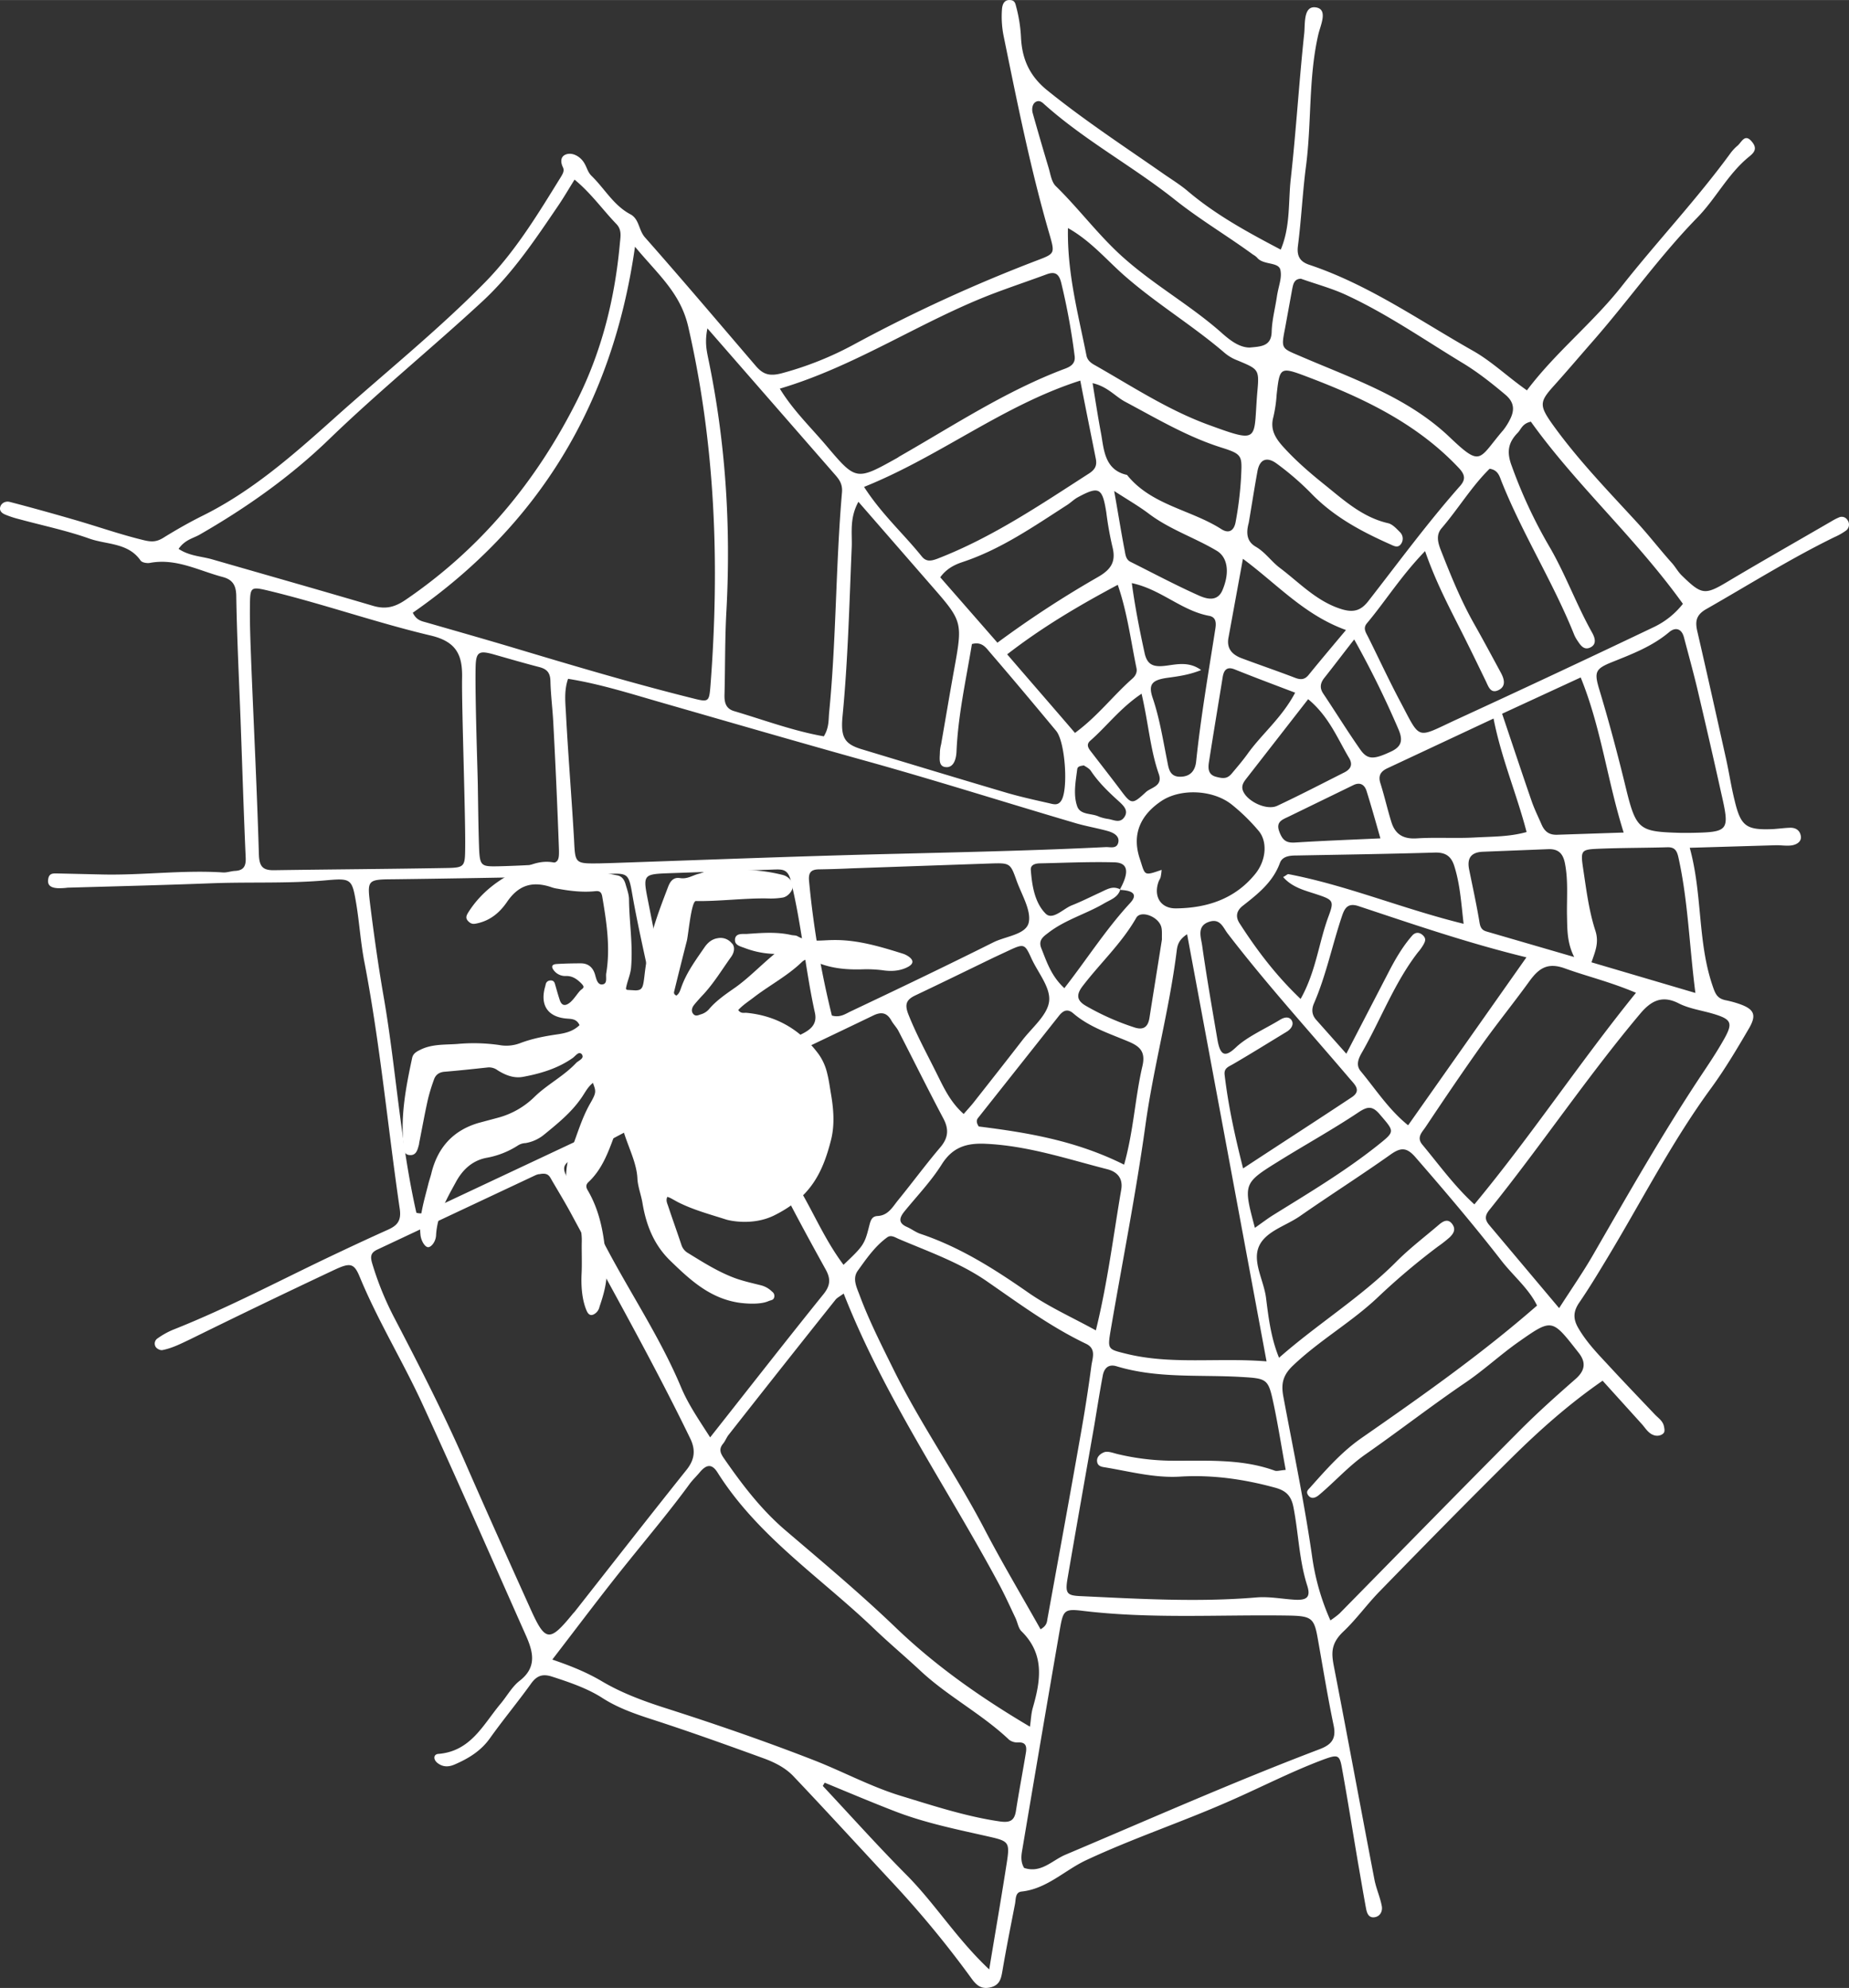 <svg xmlns="http://www.w3.org/2000/svg" width="1080" height="1161.2" viewBox="-0.013 0 1080.037 1161.203" style=""><rect x="-0.013" y="0" width="1080.037" height="1161.203" fill="#333333" stroke="none"/><g><title>hlwnlic23_54071631</title><g fill="#fff" data-name="Layer 2"><path d="M936.1 806.5c-19.5 13.5-36.6 28.7-52.8 44.7-26 25.7-51.6 51.8-77.1 78-7.5 7.6-13.8 16.5-21.5 23.8s-7 13.1-5.4 21.2c8 41.2 15.6 82.5 23.5 123.6 1 5.3 3.3 10.2 4.3 15.5.6 2.9-.8 6.1-4.2 6.6s-4.4-2.3-4.9-4.7c-1.7-9.1-3.2-18.2-4.8-27.3-3.1-18.3-6-36.6-9.3-54.8-1.4-8.2-2.4-8.4-10.9-5.3-18.7 7-36.4 16.2-54.7 24.2-27.6 12.2-56.3 21.7-83.7 34.5-12.7 5.9-23 16.8-37.9 18.4-3.7.4-3.3 4.3-3.8 7.1-2.5 12.9-5.1 25.8-7.3 38.8-.8 4.6-1.4 8.6-6.8 10s-8.3-1-11.1-4.8a594.1 594.1 0 0 0-47.5-57.5c-18.9-20.3-37.6-40.8-56.7-60.9-4.7-5-11.1-8.2-17.4-10.5-22-8-44-15.9-66.3-23.1-9.8-3.2-19.3-6.6-28-12.2s-19.3-9.2-29.5-12.5c-5.7-1.8-9-.3-12.3 4.4-7.7 10.7-16.1 20.8-23.8 31.6-5.3 7.5-12.6 11.9-20.7 15.4-3.5 1.5-6.7 1.5-9.7-.7s-2.6-5.3.2-5.5c19-1.5 26.2-17.1 36.3-29.2 3.8-4.5 6.7-10 11.2-13.5 10.1-7.8 8-16.6 3.9-26-20.2-45.4-40.1-91-60.9-136.2-11.4-24.7-25.7-48-36.2-73.3-3.4-8.4-5.5-9-14.9-4.6q-42.3 19.9-84.3 40.6c-5.3 2.5-10.5 5.2-16.2 6.3-1.2.3-3.1-.7-3.8-1.6a3.6 3.6 0 0 1 .9-5.2 46 46 0 0 1 8.9-5c33.1-13.1 64.4-29.9 96.5-45 9.7-4.6 19.4-9.1 29.2-13.5 5.3-2.4 7.9-5.1 6.9-12.1-7-47.8-11.4-95.9-20.5-143.4-2.3-11.5-3-23.2-4.9-34.8-2.4-14.2-2.8-15.1-16.5-13.9-22.4 2.1-44.8 1-67.2 1.8-28.3 1.1-56.6 1.8-84.9 2.6a37.6 37.6 0 0 1-5.8.3c-3-.2-6.1-1-5.6-5s3-3.6 5.6-3.6l26.3.6c23.4.5 46.7-2.7 70.1-1.2 2.4.2 4.8-.8 7.3-.9 5-.3 6.3-2.9 6.1-7.7-1.2-26.9-2-53.7-3-80.6-.9-23.9-2.1-47.8-2.5-71.7 0-6.6-1.9-10.1-8-11.7-14-3.7-27.2-11.1-42.5-8.2-1.7.3-4.6-.2-5.4-1.4-7.3-10.5-19.8-9.2-29.9-12.8C39 309.9 25 307 11.4 303.3a57.5 57.5 0 0 1-8.3-2.7c-1.7-.7-3.6-2-3-4.4s3.2-3.7 5.7-3c12.3 3.2 24.5 6.6 36.6 10.1 14 4 27.7 8.9 41.9 12.3 4.3 1 7.1.9 10.8-1.3 7.4-4.6 15.1-9 22.9-12.9 28.8-14.2 52.6-35.1 76.2-56.2 29.8-26.8 61.1-51.8 89.2-80.4 17.9-18.3 31-40.1 44.3-61.6 1-1.7 2.1-3.5 1.1-5.5s-2-5.9 1.5-7.4 7.8.6 10.2 3.8 2.4 6.1 5.1 8.7c7.6 7.4 12.8 17.2 22.7 22.4 5.1 2.8 4.7 9.1 8.3 13.3 22 24.9 43.4 50.2 65 75.4 4.2 4.8 7.9 6 15.1 4.1a192.9 192.9 0 0 0 41.9-16.7A898 898 0 0 1 606 152c10-3.8 10.2-4 7.2-14.5-11.2-38.3-19-77.5-27-116.6a57.6 57.6 0 0 1-.9-16c.3-2.5 1.3-4.9 4.3-4.9s3.4 1.7 3.9 3.7a85.6 85.6 0 0 1 2.9 18.7c.7 12.1 4.9 21.8 15 30.1 22.1 17.9 45.7 33.3 68.9 49.5 4.4 3 9 5.9 13.1 9.3 16.4 14 35.1 24.2 54.7 34.5 5.8-13.8 4.3-28.1 5.9-41.8 3.1-28 4.8-56.3 7.8-84.4.6-5.6-.6-16.4 6.8-15.3s2.6 10.6 1.4 16c-5.8 25.4-3.8 51.4-7.2 77.1-2 15.4-2.7 31-4.7 46.5-.7 6.1 1.6 9.1 6.8 10.8 34.6 11.6 64.2 32.5 95.5 50.2 11.1 6.3 20.2 15.2 31.5 23.1 16.6-22.1 38.2-39.1 55.2-60.6 20.8-26.4 44-50.9 63.9-78.2a26.5 26.5 0 0 1 4-4.2c2.3-2 4.1-6.9 7.9-2.7s2 6.6-1.1 9.1c-12.4 10-19.4 24.4-30.3 35.6-21.9 22.4-39.9 48-60.5 71.6-7.8 8.9-15.6 18.1-23.6 27s-8.3 11.2-1.1 21.5c14.7 20.7 32.4 39 49.5 57.6 7.3 7.9 13.8 16.4 21 24.4 1.9 2.2 3.3 4.8 5.4 6.9 12.2 11.9 13.6 11.8 28.5 2.8 19.7-11.7 39.6-23 59.4-34.5a28.7 28.7 0 0 1 3.9-2 3.9 3.9 0 0 1 5.1 1.4 4.4 4.4 0 0 1-1.1 6.4 36.3 36.3 0 0 1-6.4 3.6c-25.8 12.6-50.1 27.9-75 42.1-6.1 3.5-6.5 7.4-5.1 13.3 5.7 24.7 11.2 49.4 16.7 74.1 1.8 8.1 3 16.3 5 24.3 3.6 15.2 6.8 17.4 22.2 16.8 3.4-.2 6.8-.7 10.2-.8s5.8 1.6 6.3 4.9-2.6 5-5.4 5.4-5.9-.1-8.8-.1l-50.7 1.5c7.5 27.3 4.5 54.7 13.3 80.5 1.6 4.8 2.7 7.4 7.4 8.5a62.8 62.8 0 0 1 8.5 2.3c8.4 3 10 6.3 5.4 14.2-6.9 11.8-13.9 23.6-21.9 34.6-23.5 32-41.3 67.3-61.8 101.1-5 8.3-10.1 16.7-15.6 24.7-3.4 5.1-3.5 9.4-.3 14.8 4.5 7.7 10.5 14.1 16.5 20.5 9.2 10 18.7 19.9 28.1 29.8 2 2.1 4.6 3.7 5.3 6.8s.4 4.1-1.5 5.1a5.8 5.8 0 0 1-4.1.3c-3.5-1-5.2-4.3-7.5-6.8zM654 519.8c5.8-10.4 5-15.9-3.1-16.1-14.6-.4-29.1.3-43.7.6-2.5.1-5.3.8-5.1 3.8.7 9.3 2.3 19.2 8.7 25.6 4.1 4 10.2-2.9 15.3-4.9s10.7-4.8 15.9-7.2 7.8-4.3 12.4-2.1c-1.4 4.8-5.8 6-9.5 8.2-10.4 6.1-22.3 9.4-32.1 16.8-3.1 2.4-6.5 4.4-4.6 9.3 3.2 8 5.8 16.3 13.5 23.4 13.1-16.8 24.2-34.3 38.3-49.6 6-6.4-.8-7.6-6-7.8zM314.9 685.9c.6-.2-.9 0-2.2.6l-92.3 43.4c-4.1 1.9-4.1 4.3-3 8.1a180.4 180.4 0 0 0 13.3 32.5c14.4 27.6 28.6 55.4 41.1 84s25.3 57 38.1 85.4c8.7 19.3 11.1 19.4 24.8 2.6l1-1.1c21.7-27.6 43.3-55.3 65.2-82.7 4.9-6.1 5.6-11.8 2.1-18.8-21.5-44.3-45.8-87.1-69.1-130.4-3.7-6.9-7.8-13.6-11.7-20.3-1.2-2.1-2.1-4.5-7.3-3.3zm582.9 76.7c-4.7-9.7-13.5-17-20.4-25.7-16.1-20.8-33.2-40.9-50.5-60.8-5-5.8-8.4-6.1-14.4-1.9-17.5 12.4-35.6 23.9-53.1 36.1-8.3 5.8-20.3 8.9-24.1 17.9s2.9 19.7 4.2 29.9 2.7 23.1 7.6 35c22.5-19.8 47.5-35.1 68.3-55.9 7.8-7.9 16.8-14.7 25.3-22 2.3-1.9 5.1-3.5 7.5-.3s.8 5.7-1.5 7.9a74.8 74.8 0 0 1-6.9 5.4 401.5 401.5 0 0 0-34.6 29.2c-15.5 14.8-34.4 25.4-50 40.3-6.1 5.8-6.9 10.9-5.6 18 5.8 31.1 12.3 62.1 16.8 93.4a138.2 138.2 0 0 0 10.7 37.4 51.2 51.2 0 0 0 5.3-4c34.9-35.5 69.7-71.1 104.7-106.3 10.6-10.7 21.9-20.8 33.2-30.7 5.6-4.9 6.2-9.7 1.9-15.2-15.7-20-15.3-20.4-35-6.6-10.7 7.5-20.3 16.5-31.2 23.9-19.7 13.4-38.5 28-58.1 41.7-10.1 7-18.1 16.1-27.4 23.9-2 1.7-4.5 2.7-6.3.3s.2-3.5 1.5-5.1c9.1-10.2 18.1-20.4 29.4-28.3 35.1-24.4 70.1-49 102.7-77.5zm-654.6-54.2c4 1.1 5.9-.7 8.1-1.7l121.5-57.1c18.4-8.6 17.4-8.5 15.3-28.3-3.8-33.5-13-65.9-18.8-99-2.1-12.4-2.8-12.3-14.9-11.8-7.2.4-14.5 1.2-21.8 1.4-34.6.6-69.2 1.3-103.8 1.7-14.5.1-14.3.8-12.5 15.5 2.3 18.4 4.9 36.7 8.1 54.9 7 41.3 9.5 83.3 18.8 124.4zM104.3 320.6c6.5 4.3 13.5 4.3 19.9 6.2 31.2 9 62.6 17.9 93.8 27.1 7.2 2.1 12.6.8 19-3.6 43.7-29.8 76.2-69 99.9-116.1 14.7-29.2 22.3-60.1 25.2-92.4.4-3.9 1.1-7.7-2.1-11-8-8.3-14.6-17.8-24.4-25.9-3.5 5.6-6.4 10.6-9.6 15.3-13.4 19.7-26.5 39.4-44.3 55.9-29.3 27.1-60.4 52.4-89.1 80.1-23 22.3-48.7 40.4-76.2 56.2-3.8 2.1-8.4 2.9-12.1 8.2zm218.3 648.8c11.2 3.8 20.1 7.5 28.5 12.4 11.7 7 24.4 11.7 37.5 15.9 29.1 9.3 58.1 19.3 86.6 30.4 17.2 6.7 33.5 15.6 51.3 21s38 12.1 57.9 14.9c5.5.7 8.1-.5 9-6.1 1.8-11.5 4-23 5.9-34.5.4-3 .1-5.8-4.4-5.6a8.2 8.2 0 0 1-5.4-1.5c-15.9-15.1-35.7-25.3-51.7-40.2-8.9-8.3-18.2-16.1-27-24.5-31.1-29.9-68.1-54-91.7-91.5-3.4-5.4-6.6-4.5-10.2-.3-1.9 2.3-4 4.3-5.8 6.6-11.2 15.4-23.4 29.9-35.3 44.7-15 18.5-29.2 37.5-45.2 58.3zm-81.5-611.5c2.2 4.5 5.2 4.9 8 5.7 17.7 5.1 35.3 10.1 53 15.4 34 10.2 68.1 20.3 102.6 28.9 9.4 2.4 9.5 2 10.3-7.6 5.4-70.4 2.9-140.2-13-209.5-4.6-19.8-17.5-30.3-31.1-46.7-13.1 92.3-56.5 162.8-129.8 213.8zm90.7 38.6c-2.5 7.3-1.5 14.2-1.2 20.9 1.3 24.3 3.3 48.6 4.7 73 .7 14.1.4 14.1 15.2 13.9l7.3-.2c55.6-1.9 111.1-4.1 166.7-5.4 40.5-1 80.9-1.9 121.4-3.9 2.7-.1 6.4 1.2 7.3-2.7s-3-5.8-6.2-6.7c-6.5-1.8-13.3-2.9-19.8-4.9-41.1-12.1-81.9-25.1-123.1-36.5-38.7-10.8-77.3-22-115.9-33.1-18.6-5.3-37-11.3-56.4-14.4zm161 359.1c-2.5 1.8-3.9 2.5-4.7 3.5q-31.4 39.4-62.5 79c-1.2 1.5-1.9 3.5-3.1 5-2.7 3.2-1.9 5.5.4 8.8 10.6 15.3 21.7 29.9 36 42.1 21.8 18.6 43.9 37.1 64.6 57 23.5 22.5 49.7 40.8 78.1 57.6.6-4.1.7-7.5 1.6-10.8 4.6-15.9 7.2-31.4-6.5-44.9-1.9-1.8-2.3-5.2-3.6-7.9-2.9-6.1-5.7-12.3-8.9-18.4-30.2-56.6-67.2-109.5-91.4-171zm105.4 335.5c9.9 3.3 16.3-4.4 24.1-7.7 49.2-20.8 98.1-42.5 148.1-61.5 7-2.6 10.3-5.9 8.6-14-3.5-16.7-6.2-33.5-9.2-50.3-2.1-12.2-3.5-13.6-16.2-13.9-40.4-.7-81 2.1-121.4-2.8-10.6-1.3-11.2-.1-13.1 10.7q-11.2 64.8-22.1 129.6c-.6 3.4-.7 6.8 1.2 9.9zm-328.3-695c.3-13.3-3.1-21.3-18.4-24.9-32.1-7.6-63.4-18.7-95.6-26.4-9.1-2.1-9.8-1.8-9.9 7.8-.2 11.2.3 22.4.7 33.7 1.5 37.5 3.4 75.1 4.5 112.6.2 7.2 2.2 9.5 8.9 9.4 33.7-.5 67.4-.7 101.1-1.3 10-.2 10.4-.9 10.5-11.3.3-17.1-2.1-83.5-1.8-99.6zm144.9 443.5c22.9-29 44.4-56.6 66.4-83.9 4.1-5.2 3.9-9.2.9-14.5-7.8-14.1-15.5-28.2-22.9-42.5-11.1-21.5-25.7-41.1-37.8-62.8-6.9 4.5-16.8 4.2-21.6 12.9-.8 1.4-2.2 1.6-3.7 1.8-21.8 2.9-39.2 16.3-58.5 24.9-9.6 4.3-10.1 6.6-4.4 15.4 8.3 12.7 14.8 26.3 21.9 39.6 14.2 26.6 31 51.9 42.7 79.8 4.2 10 10.2 18.7 17 29.3zm193 112.1c3.6-2.1 3.7-4.1 4-6 6.5-35.8 13.1-71.7 19.4-107.6 2.4-13.4 4.5-26.9 6.3-40.4.6-4.4 3-9.9-3.2-12.8-20.7-9.9-39.1-23.5-57.9-36.5-15.8-10.9-33.8-17.2-51.2-24.6-2.2-.9-4.6-2.7-6.9-1.1-7.2 5.2-12.2 12.5-17.3 19.6-3.2 4.5-.7 9.5 1 14 5.6 15.1 12.9 29.4 20 43.8 15.8 31.9 36.3 61.1 52.8 92.6 10.3 19.8 21.7 38.9 33 59zm224.6-629.8c-14.1 14.6-23.1 29.2-34 42.2-2.4 2.9-.6 5.3.7 7.9 6.3 12.6 12.2 25.4 18.8 37.8 12.3 23.2 8.9 21.5 33.5 10.2q57.6-26.5 114.8-53.8a47.5 47.5 0 0 0 16.8-13.5c-27.7-38.6-62.4-69.5-88.8-106.4-5 1.1-5.7 4.4-7.6 6.4-5.6 5.7-6.7 11.2-3.6 19.4a282.5 282.5 0 0 0 21.5 46.3c9.7 16.4 16.1 34.4 25.4 51 1.7 3 3 6.9-1 8.8s-6-1.8-7.9-4.6a21.5 21.5 0 0 1-1.4-2.6c-12.3-30.8-30.2-58.9-42.5-89.7-1.2-3-2-6.8-7-7.5-10.5 10.3-18.3 23.4-28.1 34.8-3.3 3.9-2.1 8.3-.5 12.5 5.7 14.5 11.5 28.9 19.1 42.5 5.5 9.7 10.8 19.6 16.1 29.4 2 3.7 3.1 7.9-1.4 10.1s-5.8-1.8-7.3-5c-3.6-7.4-7.2-14.9-10.9-22.3-8.3-16.9-17.6-33.4-24.7-53.9zM751 858.6c-2.5-13.5-4.4-25.9-7-38.2-3.2-15-3.6-15.2-19.2-16.1-24.2-1.4-48.7 1-72.5-6.2-4.8-1.5-7.4 1-8.2 5.6-1.8 9.6-3.3 19.2-4.9 28.8-5.2 29.7-10.5 59.5-15.6 89.3-1.5 8.7-.5 10.1 6.9 10.5 34.5 1.6 68.9 3.7 103.4.8 7.4-.6 14.5.8 21.8 1.3s10.1-1.1 7.9-8.1c-4.8-14.9-5.1-30.7-8.1-46-1.4-7.2-5-9.8-11-11.4-18-4.9-36.3-7.5-54.9-6.4-15.3 1-30-3.1-44.8-5.5-2-.3-3.8-1-4-3.5s1.8-4.3 4.1-5.2 5.7.6 8.5 1.2a142.1 142.1 0 0 0 28.9 3.7c20.9.3 42-1.5 62.2 5.8 1.3.5 2.9-.1 6.5-.4zm-11.2-63.4c-15.7-84.6-31-166.7-46.4-249.5-4.9 3.2-5.7 6.4-6.1 9.9-4.3 34.4-13.6 67.8-18.3 102.1-5.6 40.1-13.5 79.8-20.3 119.6-1.8 10.9-1.6 10.8 8.9 13.4 26.5 6.6 53.3 2.2 82.2 4.5zM413.2 191.8c-1.5 7.5-.6 12.1.3 16.7 10.3 49 13.5 98.4 10.8 148.3-.9 16-.7 32.2-1.1 48.3-.2 4.7.4 8.8 5.7 10.3 17.5 5.2 34.6 11.6 52.3 14.7 3.1-5.1 2.7-9.5 3.1-13.9 4.2-42.7 3.8-85.8 7.5-128.5.5-5.5-2.1-8.2-4.9-11.4zm88.2 101.3c-5.3 9.7-3.6 18.2-3.9 26.3-1.4 33.2-2.2 66.3-5.4 99.3-1.1 12.1 1.3 15.9 11.1 18.9 28.4 8.6 56.8 17.2 85.2 25.6 8 2.3 16.1 4.1 24.1 5.9 2.7.6 5.6 1.8 7.6-1.8 3.9-6.9 2.1-34-3.2-40.4-12.8-15.4-25.6-30.7-38.7-45.9-2.3-2.7-4.7-6.4-10.5-4.8-3.4 20.7-8.1 41.5-9 62.8-.2 4.4-1.6 8.9-5.5 9.1-5.5.1-4.2-5.3-4.2-8.9a22.4 22.4 0 0 1 .7-4.4c2.5-14.3 4.9-28.7 7.5-43.1 5.2-28.6 5.2-28.6-13.4-49.9zm409.3 471c7.6-11.8 14.2-21.3 20-31.4 20.2-35 40.1-70 62.4-103.7 4.6-6.9 9.2-13.7 13.3-20.9 6.2-10.7 5.3-12.7-6.3-16.1-6.6-1.9-13.6-2.9-19.5-5.9-10.1-5.2-16.6-1.1-22.7 6.2-31 36.9-57.8 77-88 114.5-2.7 3.4-2.6 5.7 0 8.8zM729.4 305.4c-2.2 7.9.2 11.7 4.2 14 5.6 3.3 9.1 8.7 14.1 12.4 11.5 8.7 21.6 19.7 36.2 24.1 6.8 2 11 .7 15.2-4.6 17.7-22.7 34.7-45.9 53.8-67.5 3.6-4.1 2.6-7-1.3-11-24.5-25.8-55.7-40.5-88.2-52.8-15.8-6-15.9-5.5-17.7 10.5a79.9 79.9 0 0 1-1.9 13c-1.9 6.9.7 11.8 5.3 17 7.5 8.4 16 15.7 24.6 22.6 11.3 9.1 22.2 19.1 37.1 22.5 2.6.6 4.9 3.2 6.9 5.2a5.3 5.3 0 0 1 .8 6.7c-1.8 2.8-4.1 1.5-6.3.5-17.1-7.6-33.2-16.2-46.4-29.9a163.8 163.8 0 0 0-19.9-17.2c-5.9-4.4-10.1-2.7-11.4 4.3-2 11-3.7 22.1-5.1 30.2zM492.7 738.8c11.5-10.9 12.3-11.9 14.9-22.3.8-3 1.3-6 4.9-6.2 6.4-.3 8.9-5.4 12.2-9.4 8.3-10.2 16.1-20.8 24.6-30.8 4.8-5.7 5-10.8 1.5-17.2-8.9-16.8-17.3-33.8-26-50.7-1.1-2.1-2.9-3.9-4.1-6-2.7-4.9-6.1-5.3-10.9-2.9-23.2 11.2-46.6 22.2-69.8 33.5-9 4.4-9 5-4.7 14.5a39.8 39.8 0 0 0 3.5 6.4c10.1 14.4 18 30 27.1 45s15.7 31.3 26.8 46.1zM455.5 227c7.6 12.5 17.8 22.3 26.9 33 17.7 20.9 17.6 20.9 41.8 7.4l1.2-.8c31.7-18.1 62.3-38.4 96.8-51.3 3.2-1.2 6.1-3 5.5-7.4a387.4 387.4 0 0 0-7.9-43c-1.3-4.9-3.5-6.5-8.4-4.7-10 3.7-20.1 7.1-30.2 10.9-42.7 16.1-80.8 42.6-125.7 55.9zm-54.8 409.4l66.4-31.8c5.5-2.6 10.5-5.7 8.9-13-5.7-25.7-7.8-52.1-14.2-77.6-1.7-6.4-5-6.2-9.5-6.1l-62.9 2.2c-12.9.5-13.8 1.2-11.4 13.5 7.3 37.2 14.9 74.3 22.7 112.8zm239.4 140.7c6.9-28.1 10.2-55.2 14.8-82.1 1.2-6.7-2.3-10.5-8-12-23.5-6-46.6-13.8-71.3-14.9-11.1-.5-19.2 2-25.5 12s-14.4 18.4-21.8 27.5c-3 3.7-3.8 6.8 1.5 9.1 2.7 1.2 5.1 3.1 7.8 4 23 7.7 43 20.4 62.7 34.1 12.1 8.5 25.8 14.6 39.8 22.3zm251.5-217.9c-34.8-8.5-66.3-19.4-98-29.9-5.9-2-8 .7-9.6 5.4-5.8 17.1-9.3 34.8-16.5 51.4-1.5 3.4-1.3 6.7 1.3 9.6l17.6 19.8 24.2-46.7c4-7.8 8.3-15.4 14.1-22.1 1.7-2.1 4.1-2.5 6.3-.5s1.5 3.6.6 5.3a27.7 27.7 0 0 1-3.4 4.8c-13.8 17.9-21.6 39.1-32.7 58.5-2 3.5-3.7 7.3-.7 10.9 8.8 10.6 16.4 22.5 27.7 31.6zm-405.7 34c4.6 1.3 7.7-.8 10.5-2.2 28.1-13.3 56.1-26.7 83.9-40.6 7.3-3.6 19.1-4.5 20.6-11.6s-4.2-16.3-7.1-24.4c-3.7-10.4-3.8-10.4-15.9-10l-80.2 2.8c-6.3.3-12.7.5-19 .6-4.8 0-6.7 1.6-6.1 7.1a535.7 535.7 0 0 0 13.3 78.3zm469.7-13.3c-15.4-6.5-28.7-9.6-41.4-14.2-10.1-3.7-15.2-.2-20.6 7.1-9.1 12.6-18.9 24.7-27.9 37.3-11.3 15.9-22.2 32-33 48.2-1.9 2.9-5.5 6-1.9 10.3 9.8 11.8 18.8 24.3 30.4 34.9 33.1-39.9 61.1-82.4 94.4-123.6zM729.8 203c7-.6 12.8-.8 13-9.3.2-6.8 2-13.5 3-20.2s3.1-10.9 2.1-15.8-10.1-2.7-13.7-7.3a10.6 10.6 0 0 0-2.3-1.7c-14.9-10.9-30.8-20.3-45.3-31.8-24.7-19.7-52.8-34.7-76.5-55.9-1.4-1.3-3-2.7-5.1-1.5s-2.4 4.3-1.8 6.5c3 10.7 6.1 21.3 9.3 32 1.1 3.7 1.7 8.3 4.2 10.7 14.1 13.8 25.8 29.9 40.8 42.9 17.6 15.4 38 26.9 55.6 42.4 4.8 4.3 10.4 8.9 16.7 9zm-225.1 81.4c10.3 16 23.1 27.4 33.7 40.6 2.5 3.1 5.2 2.8 9 1.4 32.1-12.4 60.2-31.5 88.8-49.9 3.5-2.3 4.6-4.6 3.9-8.4-3-15.1-6.1-30.3-9.1-45.8-45.3 14.5-81.8 44.2-126.3 62.1zm119.1-151.2c-.5 26.4 6 50.2 10.8 74.4.5 2.6 2.3 4.2 4.4 5.4 21.9 12.4 42.8 26.3 66.8 35.1 31.2 11.4 26.1 9 28.7-20.1 1.1-12.4.4-12.4-11.7-17.5a25.5 25.5 0 0 1-7.5-4.4c-18.4-15.8-39.3-28.4-57.7-44.4-10.8-9.3-20.1-20.8-33.8-28.5zm358.4 353.3h4.4c23.6-.4 23.9-.8 18.7-23.6-4.5-20.4-9.2-40.7-14-61.1-2.4-9.9-5.1-19.7-7.7-29.6-1.4-5.2-5.1-6-8.7-2.9-9.9 8.3-21.5 12.7-33.2 17.4-9.7 3.9-10.6 5.7-7.7 15.5 5.9 19.5 11.1 39.1 15.9 58.9 5.9 24.1 8 24.7 32.3 25.4zm-256.1 196c22.2-14.6 43-28 63.5-41.6 5.9-3.9 1.6-7.5-1.2-10.8-23.9-28.1-48.8-55.5-71.3-84.8-2.7-3.5-4.4-9.3-11.3-6.7s-4.2 9.2-3.6 13.8c2.6 18.3 5.8 36.6 8.9 54.8 1.6 9.2 4.3 10.8 10.8 4.6s17.2-10.9 25.9-16.2c2.1-1.3 5-2.1 6.6.3s-.2 5.2-2.9 6.8c-10.4 6.3-20.8 12.8-31.3 18.9-2.6 1.5-5.3 2.3-4.9 6.1 2.1 17.9 5.9 35.4 10.8 54.8zm33.8-519.7c-4 .1-4.5 3.1-5.1 6l-4.2 23c-2.4 12.2-2.1 11.5 9.3 16.4 30.4 13.1 62.2 23.7 86.8 47.1 18.9 18 16.8 12.9 31.4-4.1a36 36 0 0 0 3.9-6.2c2.7-5.3 2.6-9.9-2.5-14.3-8.2-6.9-16.5-13.5-25.7-19-22.4-13.6-44-28.6-67.9-39.6-8.3-3.8-17.3-6.2-26-9.3zM279.1 459.5c.2 11.7.3 23.4.7 35s1.2 11.7 11.6 11.5c8.3-.2 16.5-.6 24.8-1.1 10.3-.7 10.6-.8 10.2-10.9q-1.3-35.7-3.2-71.4c-.4-8.2-1.5-16.5-1.7-24.7-.1-4.8-1.9-7-6.3-8.2-8.9-2.3-17.8-4.9-26.6-7.4s-10.6-1.6-10.8 7.3c-.4 18 1.3 64.6 1.3 69.9zm377.5 220.8c5.6-20 6.4-39.2 10.7-57.6 1.9-8.2-1.3-11.4-7.9-14.2-11.1-4.7-22.9-8.4-32.4-16.5-3.4-3-6-1.8-8.5 1.4L571.3 653c-.9 1.1-1.2 2.6.4 5 27.9 3.5 56.5 8.1 84.9 22.3zm198.3-140.7c-1.4-12.4-2.1-23-5.3-33.3-1.8-6.1-5.1-8.5-11.6-8.3-26.8.8-53.6 1.2-80.4 1.7-4 0-8.5.3-10 4.4-4.1 11.2-12.9 18.1-21.7 25-3.8 3-4.3 6.5-1.8 10.3 10.1 15.7 21.3 30.5 35.6 44.1 9.1-16.2 10.6-33.1 16.4-48.5 3.2-8.6 2.6-9.4-6.4-12.4-7.1-2.4-14.7-4-20.2-10.3 1.6-.8 2.5-1.8 3.1-1.7 34.4 6.6 66.8 20.3 102.3 29zm-292 111.1c2.5-2.9 4.2-4.7 5.7-6.6 9.6-12.2 19.3-24.5 28.8-36.8 5.7-7.3 14.5-14.5 15.4-22.5s-6.5-16.6-10.3-24.9-4.2-8.9-12.6-5l-9.2 4.3c-15.3 7.4-30.6 14.9-46 22.2-5.5 2.6-6.4 5.4-4 11.4 4.7 11.8 10.8 22.9 16.4 34.2 4.1 8.2 7.9 16.7 15.8 23.7zm19.7-275.3a600.8 600.8 0 0 1 58.8-38.4c7.8-4.5 10.5-9.1 8.4-17.5a193.9 193.9 0 0 1-3.6-20.2c-2.3-14.5-4.2-15.6-16.9-8.7-2.1 1.2-3.9 3-5.9 4.3-19.6 12.6-38.8 26-61.2 33.4-5.1 1.7-9.5 4.1-13 8.9zM990.3 580c-3.6-28.1-4.3-53.9-9.9-79.1-.9-4.1-2.2-6.1-6.4-6-13.7.4-27.3.3-41 .9-9.2.4-9.8 1.1-8.4 10.7 1.9 12.5 3.4 25.3 7.3 37.2 2.2 6.9-.1 12-2.3 18.4zm-98.6-94c-5.8-22.3-14.8-43.2-19.3-66.3l-61.7 28.9c-4.2 1.9-5.9 4.4-4.3 9.2 2.3 7.3 4 14.9 6.3 22.3s7.1 10.1 14.9 9.6c11.2-.7 22.4.1 33.6-.5s20.4-.4 30.5-3.2zm-410 555.3l-1.1 1.9c16.3 17.4 32.1 35.1 48.9 52s29.1 37.1 48.3 55.2c3.8-23 7.3-43.1 10.4-63.2 1.7-11.1.7-11.8-10.2-14.3-18.5-4.2-37.1-7.9-54.8-14.7-14-5.4-27.7-11.2-41.5-16.9zm395.7-624.4c6.1 18.1 11.6 34.7 17.3 51.2 1.6 4.6 3.8 9 5.7 13.4s4.6 6.2 9 6.1l39-1.3c-9.6-30.5-13.1-61.1-25.1-90.6zm-198.9 91.2a28.3 28.3 0 0 1-.6 4.4c-.3.9-.9 1.7-1.2 2.6-3 8.5 1.2 15.6 10.2 15.5 18-.2 34.3-5.4 46.2-20 6.5-7.9 7.5-19.1 1.9-25.5a112.1 112.1 0 0 0-15.6-15.2c-11-8.7-30-9.5-41.2-1.9s-17.5 18.5-12.4 33.7c3.2 9.7 2 10.1 12.7 6.4zm-40.3-284.3c1.8 11.1 3.2 20.2 4.9 29.2s1.8 21.5 15.2 24.4c14.2 17.7 37.1 20.2 55 31.6 4.3 2.8 7.4 1.2 8.4-3.9a205.1 205.1 0 0 0 3.2-26c.6-12.8 1.1-13.7-11.2-17.6-20.1-6.3-38-17-56.4-26.8-5.9-3.1-10.3-8.9-19.1-10.9zm-49.9 158.4c13.4 15.6 26.4 30.5 39.6 45.9 13-9.5 22.1-21.6 33.4-31.6 2-1.7 3.1-3.9 2.5-6.4-3.3-15.9-5.3-32.2-10.9-48.5-22.9 12.2-44.2 24.8-64.6 40.6zm72.8-41.6c1.9 14 4.5 27.2 7.4 40.5 1.4 6.9 4.8 8.5 11.2 7.9s14.3-3.2 21.9 2.4c-7.3 2.9-13.7 3.7-20.3 4.6-8.4 1.3-10.7 3.8-8 11.7 4.1 12.1 6 24.5 8.5 36.9.8 3.9 1.2 9.1 7.5 9.1s8.9-3.9 9.4-9.1c2.7-25.7 7.1-51.2 11.1-76.7.6-3.5.9-7.4-3.6-8.2-16.1-3-28.1-15.5-45.1-19.1zM919.5 559c-4.3-8.5-4-16.4-4.2-24.2-.2-10.1.8-20.3-1.2-30.5-1.1-5.7-3.8-8.5-9.7-8.3l-37.9 1.5c-6.9.2-9.7 3.4-8.4 10.2 2 9.9 4.2 19.9 5.9 29.9.5 3.1.8 5.5 4.3 6.5zM786.2 368c-24.4-8.8-40.3-26.9-60.2-41.6l-8.4 45.9c-1.3 6.5 2.1 10.1 7.7 12.2 10.4 3.9 21 7.5 31.4 11.5 3.3 1.2 5.5.9 7.7-1.8 6.9-8.5 14-16.9 21.8-26.2zM733 717.2c4.4-3.1 7.4-5.4 10.6-7.4 20.6-12.8 41.4-25.2 60.5-40.3 10.9-8.7 10.7-8.2 2-18.4-4.5-5.4-7.4-4.9-13-1.1-14.9 9.9-30.6 18.6-45.9 28.1-21.1 13.1-21.1 13.2-14.2 39.1zm31.1-308.8l-35.8 46c-1.8 2.3-3.6 4.6-2.1 7.9 2.7 6 13.7 11.2 19.8 8.4 13.2-6.2 26.1-12.9 39.2-19.5 3.5-1.8 5.2-4.3 2.9-8.3-6.9-11.6-11.9-24.5-24-34.5zM650.8 286.8c2.4 13.4 4.1 24.3 6.2 35.1.4 2.2.7 4.9 3.2 6.2 13.4 6.7 26.7 13.8 40.4 19.9 4.4 1.9 10.6 3.6 13.5-3.4 4.3-10.2 3-19.1-3.4-22.9-12.9-7.7-27.4-12.4-39.6-21.6-5.7-4.3-11.9-7.9-20.3-13.3zm27.9 261.9c-.1-2.5.2-5.1-.4-7.3-1.7-6.1-12-9.9-14.6-5.3-8.5 14.9-21.1 26.5-31.4 40-4.2 5.5-2.8 8.7 2.1 11.5a147.3 147.3 0 0 0 27.8 12.4c5.4 1.9 8.3.2 9.2-5.4 2.4-15.3 4.9-30.6 7.3-45.9zm77.8-144.1c-12.9-4.9-24.1-9.1-35.3-13.6-4.5-1.8-6.3.3-7 4.4-2.7 16.7-5.5 33.4-8.1 50.1-.5 3.5-.3 7 4.1 8.2s6.7 1.2 9.3-1.9 6.3-7.4 9.1-11.3c8.4-11.8 20.1-21.1 27.9-35.9zm34.5-31.1c-6.8 8.7-12 15.6-17.4 22.4-2.4 3-2.9 5.9-.7 9.2 7.3 10.9 14.2 22.1 21.7 32.8 4.3 6.1 8.1 5.7 18.1 1 6.3-3 6.7-6.9 4.2-12.8a553.9 553.9 0 0 0-25.9-52.6zm-124.2 31.7c-12.5 8.4-20.3 19-29.9 27.4-3.1 2.7-.6 5.1 1.2 7.5 5.3 6.9 10.7 13.8 15.9 20.7 6.8 9.1 7.1 9.5 15.3 1.9 3-2.8 10-3.4 7.6-10.5-5-14.2-6-29.3-10.1-47zm139.5 84.5c-3-10.6-5.4-19.1-8-27.4-1.1-3.8-3.7-5.7-7.8-3.7l-38 18.5c-3.6 1.7-7.3 3-5.3 8.5s4.3 6.9 9.7 6.5c16-1 31.9-1.6 49.4-2.4zm-173.2-42.6c-2.1.3-3.7.5-3.9 2.3-.9 7.2-2.4 14.7 0 21.6 1.9 5.2 8.4 3.9 12.7 6a25.5 25.5 0 0 0 5.6 1.4c3.3.6 6.8 2.6 9.3-1.2s-.6-6.6-2.9-8.8c-6.1-5.5-12.1-11.2-16.7-18.1-1-1.5-2.9-2.4-4.1-3.2z" fill-rule="evenodd"></path><path d="M348.3 766.7a6.7 6.7 0 0 0 1.9-3.5c2.5-7.3 4.6-14.7 4.1-22.6-1-15.8-2.8-31.3-11-45.3-1-1.7-1.3-3.2.4-4.8 7.9-7.4 11.5-17.2 15.1-27 .9-2.5 1.2-5.7 4.3-7.3.9 4.9 2.7 9.4 4.4 14s4.5 11.6 4.8 18c.2 4.9 2.2 9.7 3 14.7 2.1 12.5 6.5 23.9 15.8 33.1 11.5 11.2 23 22 39.7 24.8 2.3.4 12.5 1.7 18.1-.8 1.4-.6 2.7-.5 3.2-1.9a3 3 0 0 0-1.1-3.6 14.2 14.2 0 0 0-6.4-3.7c-4.8-1.2-9.7-2.3-14.4-3.9-10.1-3.6-19.1-9.3-28.2-14.9a8.4 8.4 0 0 1-3.9-4.6c-2.5-7.5-5.2-15-7.7-22.5-.5-1.7-1.7-3.6-.6-5.8a12.3 12.3 0 0 1 2.2.9l3.8 2.1c9 4.6 18.8 7.2 28.5 10.3 1.6.5 15.3 3.8 28-2.5 20.9-10.4 28.2-24.5 33.2-44.4 2.1-8.7 1.4-17.6-.1-26.4-.7-4-1.2-8.1-2.2-12a31.8 31.8 0 0 0-5-11.3c-10.4-14.1-24.4-22.5-42.2-24.2-1.5-.1-3.2.6-4.8-1.6 2.8-3.1 6.4-5.3 9.7-7.9 9-6.8 19.2-12.2 27.4-20.1 2.1-2 4.2-2.1 6.8-.8 9.1 4.4 18.8 5.3 28.6 5a75.1 75.1 0 0 1 11.6.5c5.1.8 10.4.6 15.2-2 3-1.7 3.3-3.6.6-5.7a12.4 12.4 0 0 0-3.6-1.9c-13.4-4.2-26.9-8.3-41.2-8-6.9.1-14 1.5-20.6-2.3-.9-.5-2.2-.4-3.3-.6-8.6-2-17.2-1.3-25.8-.7-2.7.2-6.8-.7-7.3 3.1v.6c0 3.1 3.6 3.7 6.1 4.7a52.4 52.4 0 0 0 17 3.3c-8.9 7.4-15.8 14.8-24.2 20.5-5 3.5-10 7-14 11.7a10 10 0 0 1-4.5 3l-.7.2c-1.5.6-3 1.1-4.2-.5s-.6-3.6.6-5.1 3.5-4.1 5.4-6.1c6.2-6.7 10.9-14.5 16.2-21.9 1.7-2.3 2.5-5.4.8-7.7a4.6 4.6 0 0 1-.7-.7 8.4 8.4 0 0 0-7.8-2.6c-3.4.5-5.8 2.5-7.7 5.2-5 7.3-10.3 14.4-13.4 22.8-.8 2-1.2 4.3-3.1 5.5a.5.5 0 0 1-.4-.2 1.7 1.7 0 0 1-.9-2.2c2.4-9.9 4.9-19.8 7.4-29.6.9-3.7 2.6-23.3 5.3-23.2 12.3.3 29.5-1.8 41.8-1.5a43.3 43.3 0 0 0 8.8-.5c3.2-.5 6-4.1 6-6.6s-2.1-5.6-5.8-6.6c-14.3-3.7-28.8-3.5-43.3-2.4-2 .1-3.9 1.2-5.9 1.7-3.6.9-6.6 3.2-10.9 2.5s-6 2.5-7.1 5.5c-3.1 8.1-6.2 16.2-8.6 24.4a197.2 197.2 0 0 0-5.1 27.4c-.8 6.7-1.2 8.2-5.2 8.3l-4.9-.3c-.2 0-.3-.2-.7-.6.6-4.1 2.6-8 3-12.3 1.2-13.5-1.1-26.8-1.2-40.2-.1-2.9-1.2-5.8-2-8.6s-2.2-4.7-4.9-5.2c-7.3-1.4-14.6-2.9-21.5-5.7-4.5-1.8-9.7-.3-14.2-1.5-7-1.8-13 .1-19.1 2.8-12.9 5.6-24.1 13.5-31.9 25.6-1.1 1.8-2.3 3.5-.4 5.5s3.3 1.8 5.5 1.3c7.6-1.7 13-6.3 17.2-12.4 6.6-9.7 14.5-12.4 25.6-8.8a18 18 0 0 0 4 1c7.1 1.3 14.3 2.2 21.6 1.5 2.5-.3 4 0 4.5 3.3 2.5 14.8 4.8 29.6 2.3 44.6-.4 2.3.9 6-2.1 6.5s-3.7-3.2-4.4-5.6c-1.2-4.3-4-6.7-8.3-6.7s-9.6.1-14.3.4c-2.7.2-3.1 1.6-1.6 3.6a8.4 8.4 0 0 0 7.2 3.4c3.5-.1 6.1 1.6 8.4 3.8s2.3 2.9.6 4.1-4.1 5.5-6.7 7.6-4.8 2.1-6-1.6-1.8-6-2.7-9.1c-.3-1.2-.9-2.1-2.2-2.2s-2.7.4-3.2 2l-.3 1.3c-3.3 11.1 1.4 18.2 12.9 19 2.8.2 5.5.3 7.1 3.8-3.6 3.5-7.9 4.6-12.4 5.3-7.7 1.1-15.2 2.5-22.5 5.3a22.7 22.7 0 0 1-12.1 1 104.9 104.9 0 0 0-24.4-.6c-6.9.5-14.1 0-20.8 3-2.4 1.2-5 2.2-5.6 5.3-3.5 16.4-6.7 32.8-5.1 49.8.3 2.9-.2 6.5 3.7 6.8s4.6-3.2 5.4-6.1c.1-.4.1-.9.2-1.3 1.7-8.5 3.2-17 5.1-25.4a109.2 109.2 0 0 1 3.4-11.1c1-3.1 3.2-4.6 6.6-4.8 8.3-.7 16.7-1.6 25-2.5a8.4 8.4 0 0 1 5.7 1.7c4.5 2.8 9.4 4.8 14.8 3.8 10.3-1.9 20.3-4.9 29-11 1.7-1.2 3.6-4.3 5.4-2.1a2.4 2.4 0 0 1 .4 1.2c0 1.6-2.6 2.6-3.8 3.8-7.2 7.7-16.8 12.5-24.2 19.7a48.1 48.1 0 0 1-21.5 12.3l-11.2 3c-15.1 4.4-24.1 14.6-27.7 29.7-.5 2-1.2 3.9-1.7 5.9-2.4 9.8-5.7 19.5-4.6 29.9.4 3.5 2.6 7 4.4 7.1s4.5-3.1 4.7-6.9c.6-11.6 6.2-21.3 11.5-31 3.8-7.1 9.5-12.7 18-14.3a50.1 50.1 0 0 0 18.3-7.2 8.8 8.8 0 0 1 4.5-1.4 23.3 23.3 0 0 0 11-5.1c7.7-6.3 15.5-12.6 21.3-20.9 2.2-3 3.8-6.7 7.1-9.2 0 .3.2.6.2.8 1.6 4.3 1.6 5.2-1.9 11.3-4.8 8.4-7.4 17.6-10.8 26.4-5 12.8-4.2 25.4 2.1 37.5a35.1 35.1 0 0 1 3.8 17.2c-.1 6.1.2 12.3-.1 18.4s0 14.6 2.9 21.4c1.3 3.1 3.2 3.4 5.7 1.2z"></path></g></g></svg>